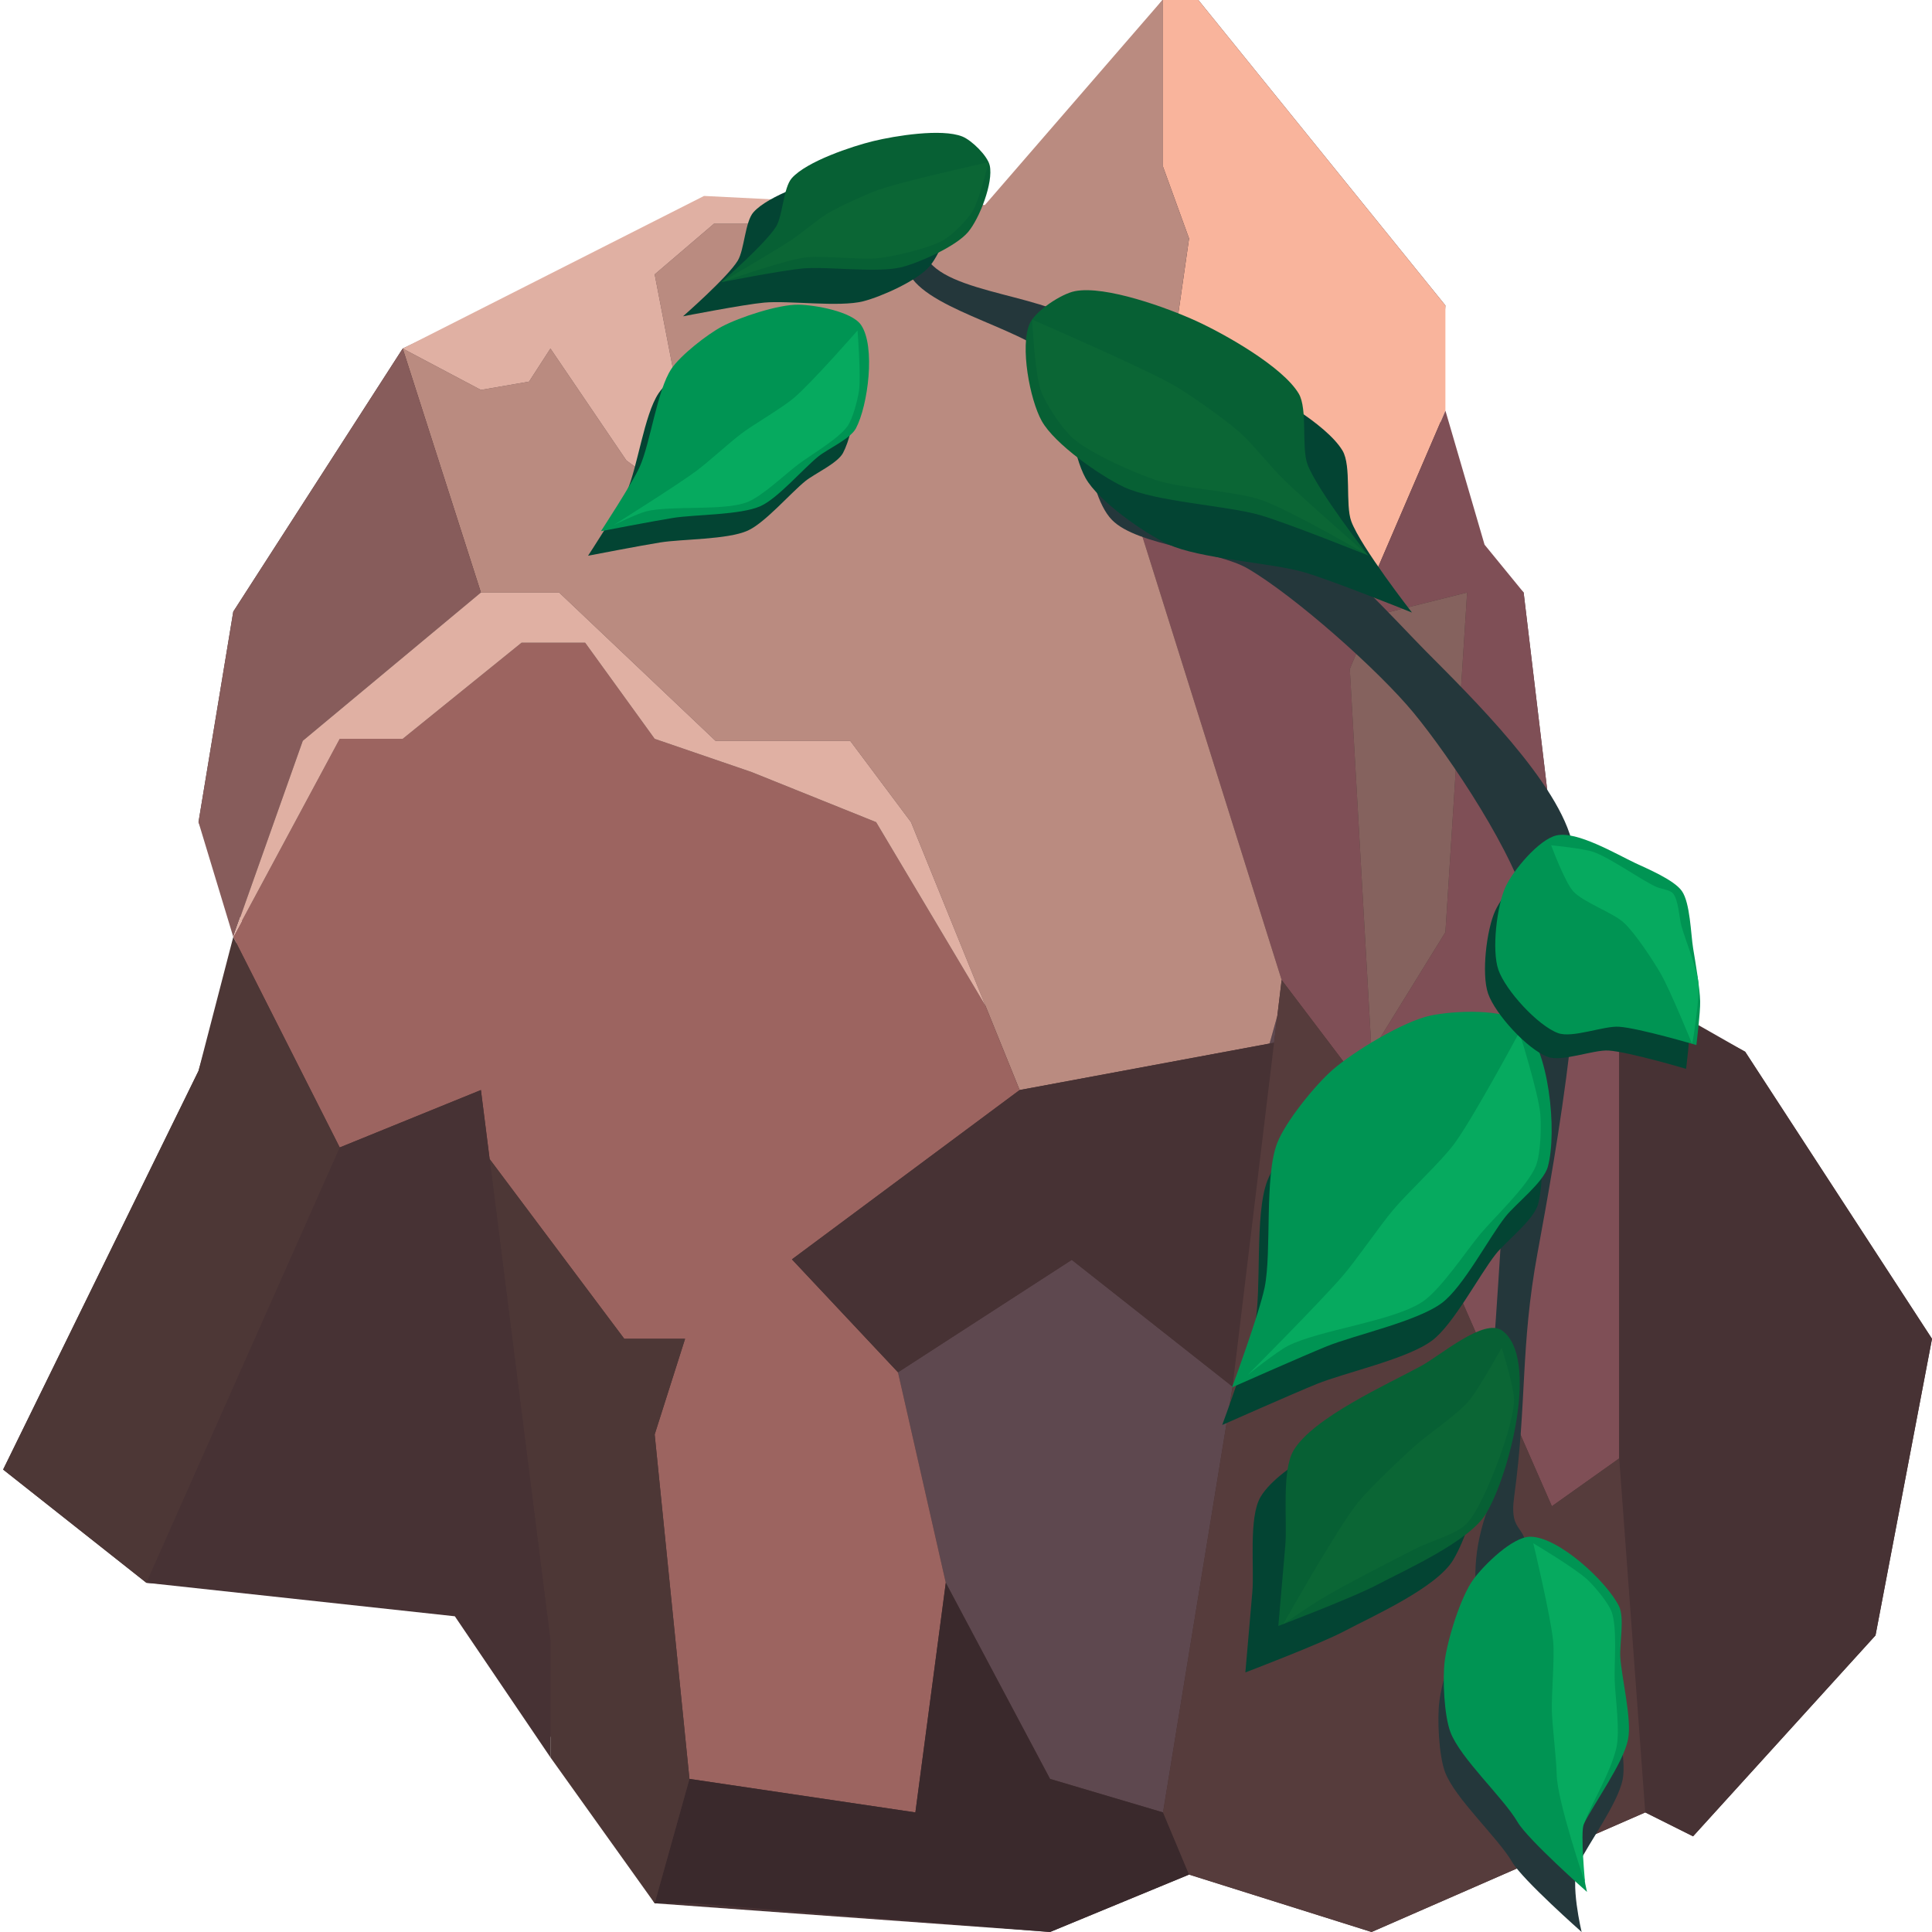 <?xml version="1.0" encoding="utf-8"?>
<!-- Generator: Adobe Illustrator 17.0.0, SVG Export Plug-In . SVG Version: 6.00 Build 0)  -->
<!DOCTYPE svg PUBLIC "-//W3C//DTD SVG 1.1//EN" "http://www.w3.org/Graphics/SVG/1.1/DTD/svg11.dtd">
<svg version="1.1" id="Layer_1" xmlns="http://www.w3.org/2000/svg" xmlns:xlink="http://www.w3.org/1999/xlink" x="0px" y="0px"
	 width="50px" height="50px" viewBox="0 0 50 50" enable-background="new 0 0 50 50" xml:space="preserve">
<g>
	<polygon fill="#473234" points="30.099,-0.018 25.623,5.926 18.517,5.182 10.422,9.02 6.037,15.829 5.137,21.277 6.271,23.855 
		5.137,27.715 0.081,38.032 3.788,40.962 12.153,41.594 16.943,49.257 27.175,50 30.773,48.514 35.496,50 42.579,46.905 
		43.816,47.524 48.538,42.324 50,34.648 45.165,27.219 40.555,24.743 39.431,15.334 38.196,14.241 37.22,10.679 37.407,7.905 
		30.998,-0.018 	"/>
	<g>
		<polygon fill="#5E484F" points="23.24,35.515 24.477,40.962 27.175,46.038 30.099,46.905 31.898,35.886 27.737,32.605 		"/>
		<polygon fill="#5E484F" points="32.973,26.986 32.973,26.986 33.057,26.289 32.856,27.007 		"/>
		<polygon fill="#F9B49C" points="30.773,6.172 30.099,10.877 34.203,15.334 35.383,15.334 37.407,10.629 37.407,7.905 
			30.998,-0.018 30.099,-0.018 30.099,4.315 		"/>
		<path fill="#7F4F56" d="M34.203,15.334l-4.104-4.457l-1.012,1.486l4.082,13l0,0l2.439,3.219l4.554,10.4l1.743-1.238V25.362
			l-1.349-0.619l-1.124-9.409l-1.012-1.238l-1.012-3.467l-2.024,4.705H34.203z M37.969,15.334l-0.562,8.79l-1.911,3.095
			l-0.562-9.905l0.562-1.362L37.969,15.334z"/>
		<polygon fill="#85625E" points="35.496,27.219 37.407,24.124 37.969,15.334 35.496,15.953 34.933,17.315 		"/>
		<polygon fill="#BA8B80" points="12.813,15.334 14.47,15.334 18.517,19.172 22.003,19.172 23.577,21.277 26.388,28.21 
			32.856,27.007 33.057,26.289 33.169,25.362 29.087,12.363 30.099,10.877 30.773,6.172 30.099,4.315 30.099,-0.018 25.489,5.305 
			22.003,5.244 21.307,5.791 18.476,5.791 16.943,7.101 17.43,9.621 17.843,13.101 16.212,11.918 14.245,9.02 13.692,9.876 
			12.446,10.091 10.422,9.02 12.446,15.334 		"/>
		<polygon fill="#875C5B" points="12.446,15.334 10.422,9.02 6.037,15.829 5.137,21.277 6.037,24.248 7.836,19.172 		"/>
		<polygon fill="#9C6460" points="12.446,28.21 12.672,29.997 16.156,34.648 17.73,34.648 16.943,37.124 17.843,46.038 
			23.69,46.905 24.477,40.962 23.24,35.515 20.495,32.592 26.388,28.21 23.577,21.277 25.505,26.031 22.674,21.277 19.452,19.981 
			16.943,19.121 15.144,16.634 13.497,16.634 10.422,19.121 8.792,19.121 6.037,24.248 8.792,29.696 		"/>
		<polygon fill="#3A292C" points="27.175,46.038 24.477,40.962 23.69,46.905 17.843,46.038 16.943,49.257 17.955,49.257 27.175,50 
			30.773,48.514 30.099,46.905 		"/>
		<polygon fill="#4D3736" points="16.943,37.124 17.73,34.648 16.156,34.648 12.672,29.997 14.245,42.448 14.245,43.067 
			14.245,45.481 16.943,49.257 17.843,46.038 		"/>
		<polygon fill="#473234" points="14.245,42.448 12.672,29.997 12.446,28.21 8.792,29.696 3.788,40.962 11.771,41.829 
			14.245,45.481 14.245,43.067 		"/>
		<polygon fill="#4D3736" points="6.037,24.248 5.137,27.715 0.081,38.032 3.788,40.962 8.792,29.696 		"/>
		<polygon fill="#473234" points="32.856,27.007 26.388,28.21 20.495,32.592 23.24,35.515 27.737,32.605 31.898,35.886 
			32.973,26.986 32.973,26.986 		"/>
		<polygon fill="#473234" points="45.165,27.219 41.905,25.362 41.905,37.743 42.579,46.905 43.816,47.524 48.538,42.324 50,34.648 
					"/>
		<polygon fill="#563C3C" points="40.162,38.981 35.608,28.581 33.169,25.362 33.169,25.362 33.057,26.289 32.973,26.986 
			31.898,35.886 30.099,46.905 30.773,48.514 35.496,50 42.579,46.905 41.905,37.743 		"/>
		<polygon fill="#E0B0A3" points="13.692,9.876 14.245,9.02 16.212,11.918 17.843,13.101 17.43,9.621 16.943,7.101 18.476,5.791 
			21.307,5.791 22.003,5.244 22.003,5.244 21.507,5.235 18.22,5.071 10.422,9.02 12.446,10.091 		"/>
		<polygon fill="#E0B0A3" points="10.422,19.121 13.497,16.634 15.144,16.634 16.943,19.121 19.452,19.981 22.674,21.277 
			25.505,26.031 23.577,21.277 22.003,19.172 18.517,19.172 14.47,15.334 12.813,15.334 12.446,15.334 7.836,19.172 6.037,24.248 
			8.792,19.121 		"/>
	</g>
</g>
<path fill="#24373B" d="M23.558,7.138c0.592,0.947,3.14,1.408,3.844,2.274c0.674,0.829,0.629,3.286,1.379,4.047
	c0.655,0.665,2.709,0.785,3.514,1.257c1.226,0.718,3.384,2.634,4.288,3.73c0.952,1.155,2.671,3.725,2.995,5.187
	c0.318,1.433-0.309,4.395-0.507,5.85c-0.248,1.815-0.319,5.496-0.633,7.301c-0.279,1.602,0.539,0.841,0.024,2.383
	c-0.394,1.179-0.29,1.885-0.181,3.123c0.053,0.607-0.304,0.548,0.217,0.866c0.445,0.271,0.188,1.138,0.489,0.713
	c0.286-0.404,0.148-1.134,0.065-1.622c-0.073-0.426,0.407-1.395,0.444-1.825c0.093-1.076-0.455-0.621-0.309-1.691
	c0.333-2.435,0.157-3.881,0.603-6.298c0.48-2.604,1.444-7.956,0.915-10.55c-0.326-1.601-2.659-3.876-3.81-5.036
	c-0.807-0.814-2.242-2.452-3.287-2.923c-1.144-0.515-3.892-0.768-4.718-1.713c-0.625-0.715-0.211-2.971-0.806-3.71
	c-0.713-0.886-3.673-0.855-4.137-1.894c-0.316-0.707,0.92-2.958,0.92-2.958l-1.552,0.514C23.316,4.163,23.162,6.506,23.558,7.138z"
	/>
<path fill="#034433" d="M28.955,9.012c0.793-0.153,2.402,0.436,3.137,0.772c0.739,0.338,2.235,1.181,2.652,1.878
	c0.237,0.396,0.067,1.398,0.227,1.83c0.247,0.665,1.571,2.361,1.571,2.361s-2.083-0.839-2.802-1.046
	c-0.863-0.248-2.705-0.343-3.517-0.725c-0.618-0.291-1.797-1.114-2.129-1.71c-0.309-0.554-0.567-1.936-0.313-2.517
	C27.926,9.524,28.6,9.081,28.955,9.012z"/>
<path fill="#076034" d="M27.821,7.535c0.793-0.153,2.402,0.436,3.137,0.772c0.739,0.338,2.235,1.181,2.652,1.878
	c0.237,0.396,0.067,1.398,0.227,1.83c0.247,0.665,1.571,2.361,1.571,2.361s-2.083-0.839-2.802-1.046
	c-0.863-0.248-2.705-0.343-3.517-0.725c-0.618-0.291-1.797-1.114-2.129-1.71c-0.309-0.554-0.567-1.936-0.313-2.517
	C26.793,8.047,27.467,7.603,27.821,7.535z"/>
<path fill="#0B6635" d="M26.712,8.269c0,0,0.066,1.416,0.23,1.853c0.129,0.344,0.546,0.974,0.822,1.217
	c0.451,0.397,1.575,0.89,2.144,1.083c0.657,0.223,2.071,0.288,2.727,0.514c0.739,0.255,2.774,1.44,2.774,1.44
	s-1.689-1.474-2.222-1.999c-0.287-0.283-0.795-0.916-1.097-1.183c-0.376-0.332-1.198-0.914-1.627-1.174
	c-0.337-0.204-1.052-0.534-1.408-0.703C28.474,9.044,26.712,8.269,26.712,8.269z"/>
<path fill="#034433" d="M38.02,35.636c-0.464-0.333-1.592,0.644-2.094,0.917c-0.869,0.474-2.796,1.335-3.302,2.186
	c-0.315,0.529-0.16,1.84-0.213,2.453c-0.045,0.522-0.181,2.09-0.181,2.09s1.938-0.738,2.548-1.061
	c0.748-0.396,2.398-1.127,2.832-1.853C38.219,39.349,38.985,36.328,38.02,35.636z"/>
<path fill="#076034" d="M38.873,34.434c-0.464-0.333-1.592,0.644-2.094,0.917c-0.869,0.474-2.796,1.335-3.302,2.186
	c-0.315,0.529-0.16,1.84-0.213,2.453c-0.045,0.522-0.181,2.09-0.181,2.09s1.938-0.738,2.548-1.061
	c0.748-0.396,2.398-1.127,2.832-1.853C39.072,38.147,39.838,35.126,38.873,34.434z"/>
<path fill="#0B6635" d="M38.863,34.88c0,0,0.326,1.015,0.319,1.366c-0.008,0.452-0.31,1.324-0.476,1.744
	c-0.153,0.387-0.478,1.182-0.778,1.47c-0.253,0.243-0.953,0.447-1.266,0.606c-0.62,0.313-1.857,0.949-2.454,1.305
	c-0.258,0.153-1,0.662-1,0.662s0.725-1.269,0.98-1.683c0.228-0.37,0.676-1.121,0.95-1.458c0.325-0.4,1.079-1.108,1.46-1.454
	c0.335-0.305,1.097-0.816,1.395-1.158C38.264,35.968,38.863,34.88,38.863,34.88z"/>
<path fill="#034433" d="M39.143,27.462c-0.44-0.402-1.792-0.33-2.375-0.206c-0.707,0.15-1.985,0.927-2.531,1.401
	c-0.45,0.39-1.224,1.344-1.438,1.9c-0.336,0.874-0.137,2.815-0.324,3.733c-0.136,0.667-0.844,2.588-0.844,2.588
	s1.829-0.81,2.447-1.061c0.741-0.3,2.354-0.646,2.991-1.129c0.551-0.418,1.211-1.687,1.64-2.23c0.263-0.333,0.986-0.884,1.096-1.294
	C40.05,30.256,39.838,28.096,39.143,27.462z"/>
<path fill="#009453" d="M39.397,26.489c-0.44-0.402-1.792-0.33-2.375-0.206c-0.707,0.15-1.985,0.927-2.531,1.401
	c-0.45,0.39-1.224,1.344-1.438,1.9c-0.336,0.874-0.137,2.815-0.324,3.733c-0.136,0.667-0.844,2.588-0.844,2.588
	s1.829-0.81,2.447-1.061c0.741-0.3,2.354-0.646,2.991-1.129c0.551-0.418,1.211-1.687,1.64-2.23c0.263-0.333,0.986-0.884,1.096-1.294
	C40.304,29.284,40.092,27.123,39.397,26.489z"/>
<path fill="#06AA5F" d="M39.32,26.714c0,0,0.498,1.576,0.543,2.122c0.028,0.335,0.01,1.028-0.116,1.34
	c-0.214,0.528-1.076,1.328-1.441,1.766c-0.367,0.44-1.013,1.425-1.489,1.745c-0.762,0.511-2.669,0.728-3.487,1.145
	c-0.285,0.145-1.038,0.748-1.038,0.748s1.89-1.897,2.47-2.575c0.347-0.405,0.951-1.288,1.295-1.696
	c0.373-0.444,1.23-1.237,1.576-1.703C38.13,28.933,39.32,26.714,39.32,26.714z"/>
<path fill="#034433" d="M23.912,4.415c-0.535-0.214-1.741-0.018-2.301,0.118C21.048,4.67,19.886,5.059,19.5,5.492
	c-0.219,0.245-0.235,0.97-0.406,1.252c-0.262,0.432-1.418,1.442-1.418,1.442s1.572-0.307,2.104-0.355
	c0.638-0.058,1.941,0.124,2.561-0.034c0.472-0.121,1.409-0.538,1.722-0.911c0.291-0.346,0.658-1.28,0.558-1.721
	C24.564,4.912,24.151,4.511,23.912,4.415z"/>
<path fill="#076034" d="M24.905,3.533c-0.535-0.214-1.741-0.018-2.301,0.118c-0.563,0.137-1.725,0.526-2.111,0.958
	c-0.219,0.245-0.235,0.97-0.406,1.252c-0.262,0.432-1.418,1.442-1.418,1.442s1.572-0.307,2.104-0.355
	c0.638-0.058,1.941,0.124,2.561-0.034c0.472-0.121,1.409-0.538,1.722-0.911c0.291-0.346,0.658-1.28,0.558-1.721
	C25.557,4.03,25.144,3.628,24.905,3.533z"/>
<path fill="#0B6635" d="M25.584,4.196c0,0-0.237,0.983-0.411,1.267c-0.137,0.223-0.514,0.609-0.74,0.742
	c-0.369,0.217-1.223,0.411-1.648,0.47c-0.49,0.068-1.489-0.078-1.979-0.007c-0.552,0.079-2.137,0.635-2.137,0.635
	s1.382-0.805,1.826-1.101c0.239-0.16,0.68-0.534,0.928-0.681c0.308-0.182,0.962-0.479,1.298-0.603
	c0.263-0.097,0.809-0.233,1.081-0.303C24.244,4.502,25.584,4.196,25.584,4.196z"/>
<path fill="#24373B" d="M39.472,40.808c-0.461-0.006-1.206,0.732-1.479,1.104c-0.331,0.451-0.67,1.558-0.742,2.114
	c-0.059,0.457-0.015,1.408,0.148,1.839c0.256,0.679,1.371,1.698,1.736,2.325C39.4,48.645,40.933,50,40.933,50
	s-0.313-1.291-0.085-1.754c0.274-0.555,1.028-1.586,1.147-2.194c0.103-0.526-0.169-1.599-0.201-2.134
	c-0.02-0.328,0.114-1.019-0.033-1.312C41.435,41.956,40.2,40.817,39.472,40.808z"/>
<path fill="#009453" d="M39.61,39.77c-0.461-0.006-1.206,0.732-1.479,1.104c-0.331,0.451-0.67,1.558-0.742,2.114
	c-0.059,0.457-0.015,1.408,0.148,1.839c0.256,0.679,1.371,1.698,1.736,2.325c0.265,0.455,1.799,1.811,1.799,1.811
	s-0.313-1.29-0.085-1.754c0.274-0.555,1.028-1.586,1.147-2.194c0.103-0.526-0.169-1.599-0.201-2.134
	c-0.02-0.328,0.114-1.019-0.033-1.312C41.574,40.918,40.338,39.779,39.61,39.77z"/>
<path fill="#06AA5F" d="M39.681,39.94c0,0,1.1,0.654,1.407,0.947c0.189,0.18,0.536,0.589,0.623,0.834
	c0.148,0.416,0.062,1.322,0.077,1.763c0.014,0.444,0.149,1.346,0.038,1.776c-0.177,0.688-0.581,1.287-0.839,1.949
	c-0.09,0.231,0.036,1.526,0.036,1.526s-0.723-2.12-0.736-2.81c-0.008-0.413-0.113-1.235-0.125-1.647
	c-0.013-0.449,0.074-1.349,0.034-1.796C40.136,41.836,39.681,39.94,39.681,39.94z"/>
<path fill="#034433" d="M21.95,9.044c-0.241-0.35-1.192-0.517-1.617-0.524c-0.516-0.009-1.528,0.325-1.984,0.567
	c-0.375,0.199-1.066,0.738-1.304,1.09c-0.374,0.554-0.547,1.934-0.824,2.542c-0.201,0.442-1.002,1.663-1.002,1.663
	s1.401-0.27,1.871-0.344c0.563-0.09,1.74-0.071,2.26-0.305c0.45-0.202,1.112-0.978,1.498-1.287c0.236-0.189,0.827-0.456,0.969-0.723
	C22.132,11.132,22.331,9.597,21.95,9.044z"/>
<path fill="#009453" d="M22.283,8.409c-0.241-0.35-1.192-0.517-1.617-0.524c-0.516-0.009-1.528,0.325-1.984,0.567
	c-0.375,0.199-1.066,0.738-1.304,1.09c-0.374,0.554-0.547,1.934-0.824,2.542c-0.201,0.442-1.002,1.663-1.002,1.663
	s1.401-0.27,1.871-0.344c0.563-0.09,1.74-0.071,2.26-0.305c0.45-0.202,1.112-0.978,1.498-1.287c0.236-0.189,0.827-0.456,0.969-0.723
	C22.465,10.497,22.664,8.961,22.283,8.409z"/>
<path fill="#06AA5F" d="M22.193,8.553c0,0,0.093,1.176,0.037,1.562c-0.035,0.237-0.158,0.716-0.296,0.913
	c-0.234,0.333-0.961,0.75-1.285,0.996c-0.326,0.247-0.933,0.828-1.315,0.973c-0.612,0.233-1.972,0.078-2.607,0.236
	c-0.221,0.055-0.842,0.353-0.842,0.353s1.618-1.015,2.13-1.393c0.306-0.226,0.868-0.742,1.172-0.971
	c0.331-0.249,1.054-0.662,1.368-0.931C21.01,9.904,22.193,8.553,22.193,8.553z"/>
<path fill="#034433" d="M40.016,22.236c0.528-0.121,1.553,0.488,2.043,0.718c0.317,0.149,0.999,0.434,1.201,0.721
	c0.217,0.309,0.231,1.111,0.292,1.484c0.056,0.341,0.174,1.024,0.182,1.369c0.006,0.285-0.098,1.134-0.098,1.134
	s-1.49-0.441-2.004-0.474c-0.396-0.026-1.206,0.302-1.578,0.164c-0.527-0.196-1.357-1.106-1.542-1.637
	c-0.177-0.509-0.04-1.66,0.186-2.149C38.895,23.14,39.56,22.341,40.016,22.236z"/>
<path fill="#009453" d="M40.282,21.62c0.528-0.121,1.553,0.488,2.043,0.718c0.317,0.149,0.999,0.434,1.201,0.721
	c0.217,0.309,0.231,1.111,0.292,1.484c0.056,0.341,0.174,1.024,0.182,1.369c0.007,0.285-0.098,1.134-0.098,1.134
	s-1.49-0.441-2.004-0.474c-0.396-0.026-1.206,0.302-1.578,0.164c-0.527-0.196-1.357-1.106-1.542-1.637
	c-0.177-0.509-0.04-1.66,0.186-2.149C39.161,22.524,39.826,21.725,40.282,21.62z"/>
<path fill="#06AA5F" d="M40.144,21.876c0,0,0.825,0.08,1.084,0.169c0.441,0.151,1.208,0.708,1.63,0.905
	c0.105,0.049,0.357,0.079,0.434,0.165c0.148,0.164,0.165,0.642,0.225,0.855c0.103,0.367,0.398,1.08,0.437,1.459
	c0.034,0.331-0.071,0.995-0.115,1.325c-0.009,0.066-0.047,0.261-0.047,0.261s-0.562-1.38-0.809-1.81
	c-0.204-0.353-0.656-1.044-0.954-1.322c-0.283-0.265-1.058-0.53-1.317-0.819C40.493,22.818,40.144,21.876,40.144,21.876z"/>
</svg>
